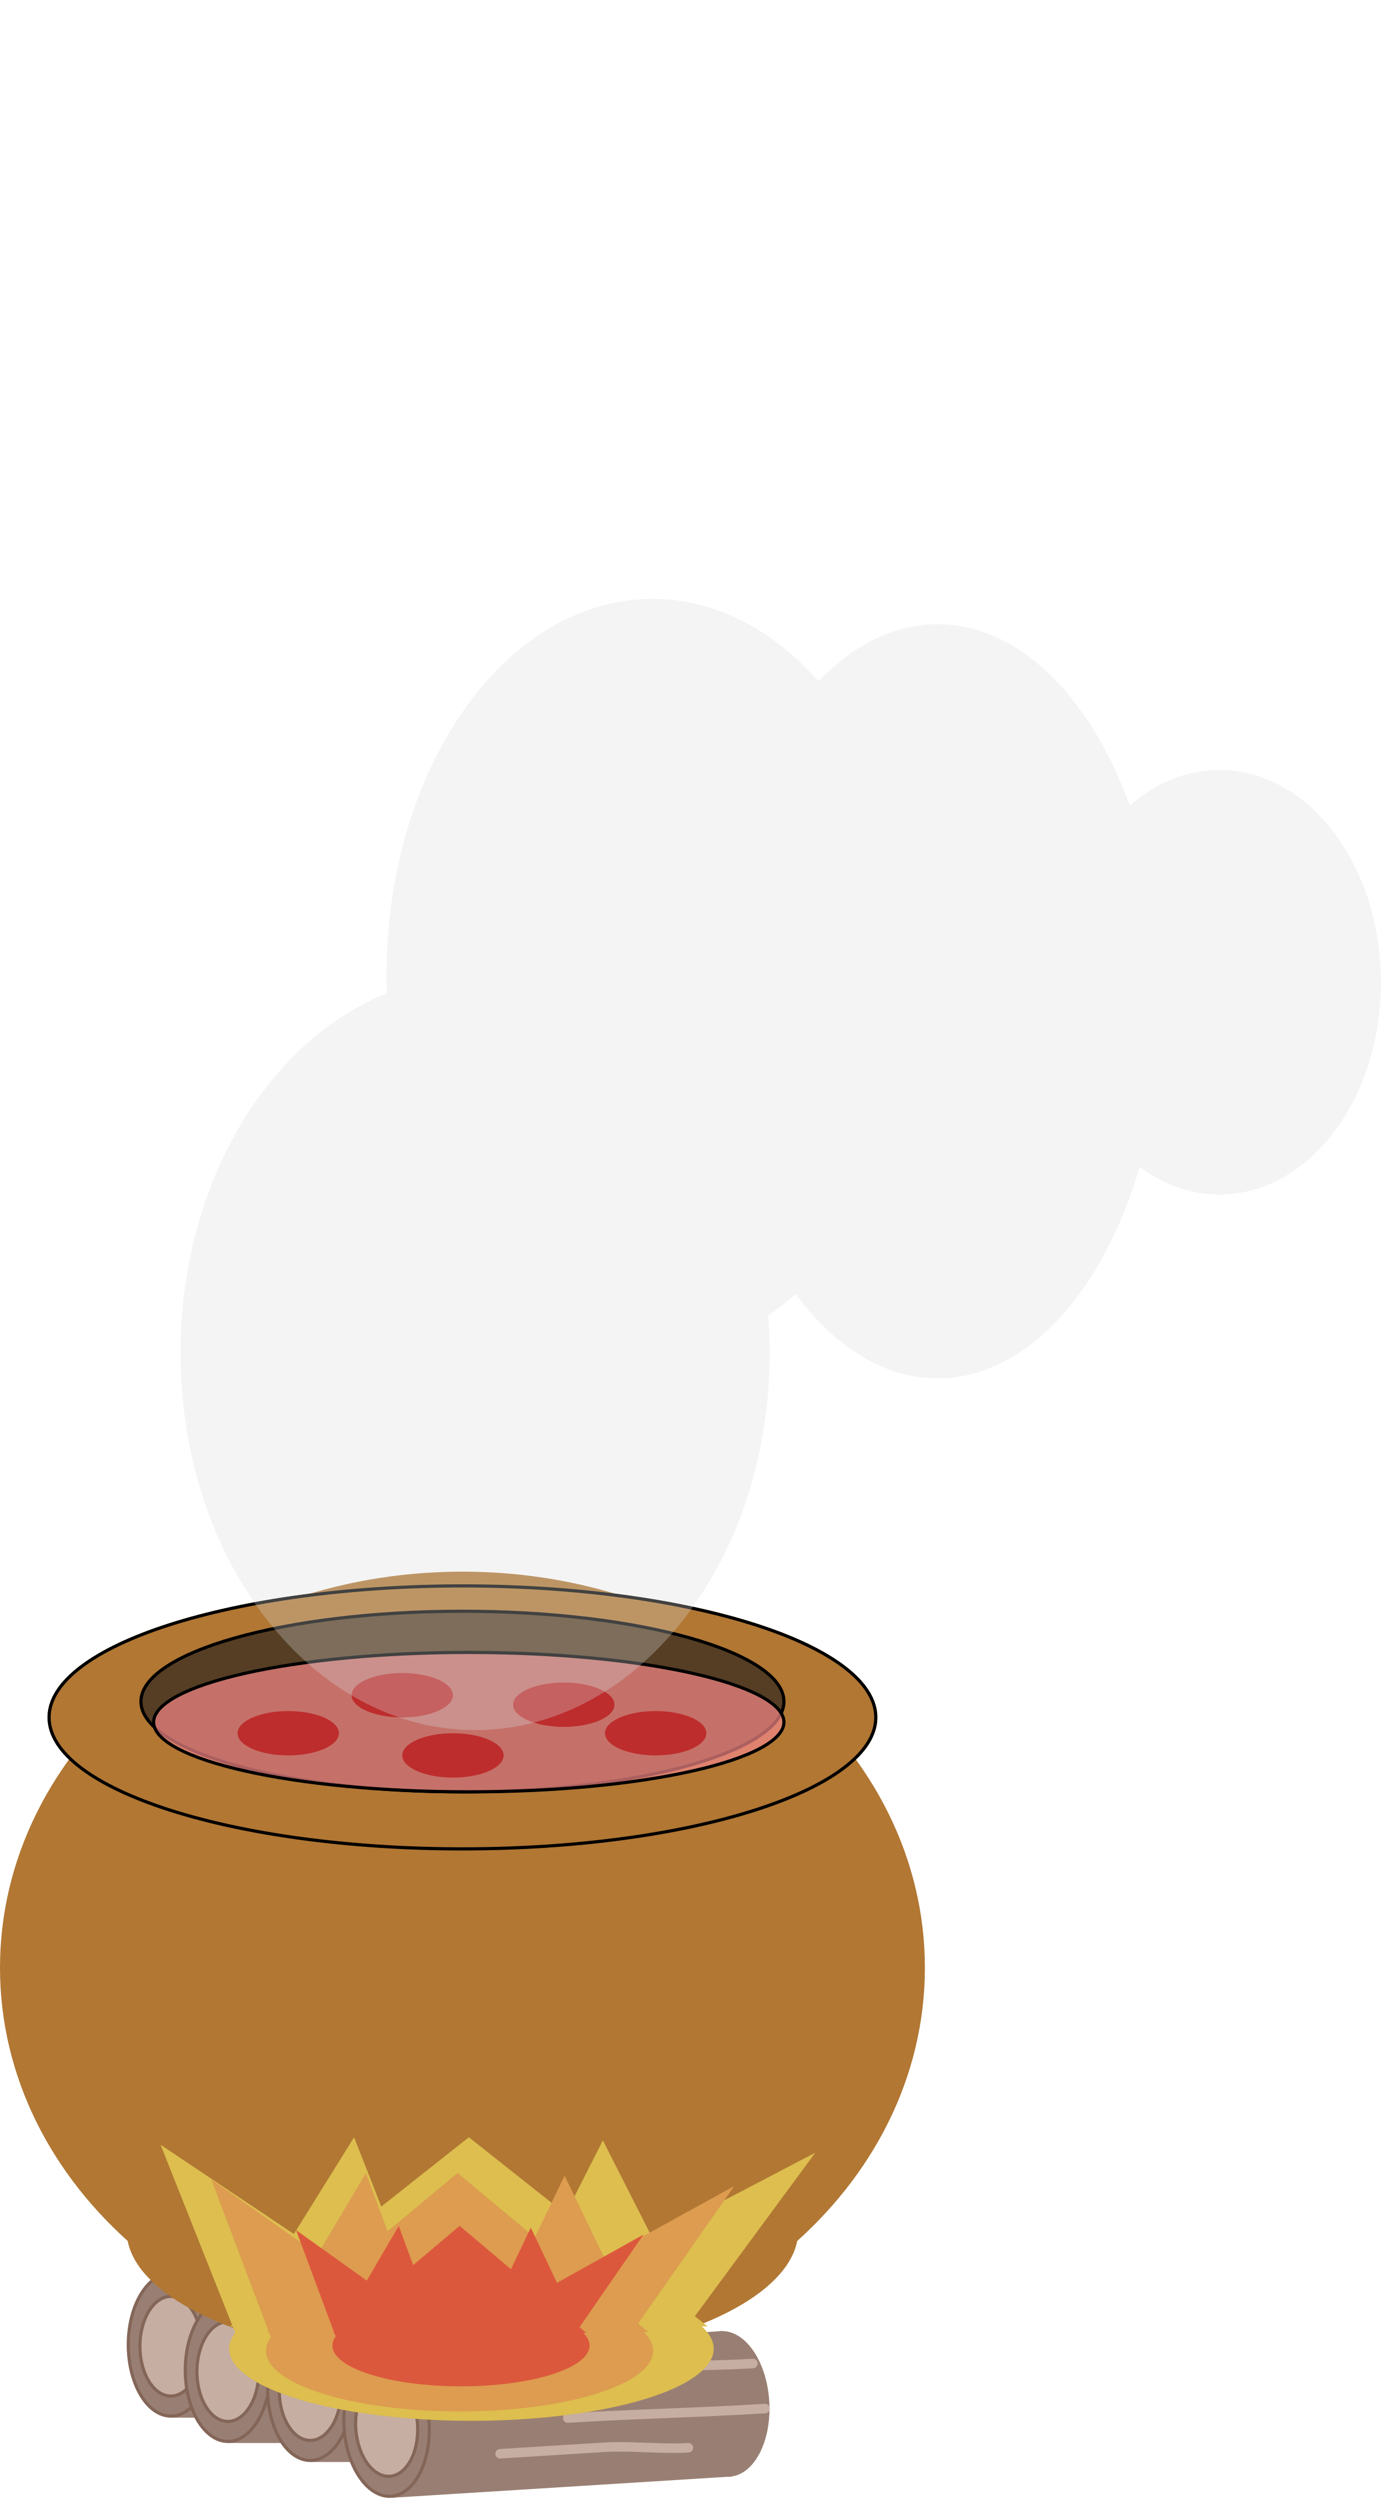 <svg width="436" height="789" viewBox="0 0 436 789" fill="none" xmlns="http://www.w3.org/2000/svg">
<g clip-path="url(#clip0_61_2375)">
<ellipse cx="161.059" cy="740" rx="13.94" ry="23" fill="#997F73"/>
<rect x="53.94" y="717" width="107.853" height="46" fill="#997F73"/>
<path d="M67.38 740C67.38 746.275 65.838 751.932 63.37 756.004C60.896 760.085 57.548 762.5 53.94 762.5C50.333 762.5 46.984 760.085 44.511 756.004C42.043 751.932 40.5 746.275 40.5 740C40.5 733.725 42.043 728.068 44.511 723.996C46.984 719.915 50.333 717.5 53.94 717.5C57.548 717.5 60.896 719.915 63.37 723.996C65.838 728.068 67.38 733.725 67.38 740Z" fill="#997F73" stroke="#846658"/>
<path d="M63.712 740.451C63.712 744.854 62.582 748.817 60.781 751.664C58.977 754.516 56.545 756.186 53.941 756.186C51.336 756.186 48.905 754.516 47.1 751.664C45.299 748.817 44.169 744.854 44.169 740.451C44.169 736.048 45.299 732.085 47.1 729.238C48.905 726.386 51.336 724.716 53.941 724.716C56.545 724.716 58.977 726.386 60.781 729.238C62.582 732.085 63.712 736.048 63.712 740.451Z" fill="#C6AEA3" stroke="#846658"/>
<path d="M111.169 741.353C131.807 741.353 152.753 742.255 173.533 742.255" stroke="#C6AEA3" stroke-width="3" stroke-linecap="round"/>
<path d="M76.685 728.726C85.36 728.726 95.128 728.463 103.668 730.329C110.287 731.775 117.616 732.333 124.375 732.333" stroke="#C6AEA3" stroke-width="3" stroke-linecap="round"/>
<path d="M89.157 751.275C100.027 751.275 110.896 751.275 121.766 751.275C130.531 751.275 140.188 753.078 148.587 753.078" stroke="#C6AEA3" stroke-width="3" stroke-linecap="round"/>
<path d="M136.114 726.922C147.886 726.922 159.082 727.824 170.598 727.824" stroke="#C6AEA3" stroke-width="3" stroke-linecap="round"/>
<ellipse cx="179.059" cy="748" rx="13.94" ry="23" fill="#997F73"/>
<rect x="71.94" y="725" width="107.853" height="46" fill="#997F73"/>
<path d="M85.38 748C85.38 754.275 83.838 759.932 81.37 764.004C78.896 768.085 75.548 770.5 71.94 770.5C68.333 770.5 64.984 768.085 62.511 764.004C60.043 759.932 58.5 754.275 58.5 748C58.5 741.725 60.043 736.068 62.511 731.996C64.984 727.915 68.333 725.5 71.94 725.5C75.548 725.5 78.896 727.915 81.37 731.996C83.838 736.068 85.38 741.725 85.38 748Z" fill="#997F73" stroke="#846658"/>
<path d="M81.712 748.451C81.712 752.854 80.582 756.817 78.781 759.664C76.977 762.516 74.546 764.186 71.941 764.186C69.336 764.186 66.905 762.516 65.1 759.664C63.299 756.817 62.169 752.854 62.169 748.451C62.169 744.048 63.299 740.085 65.1 737.238C66.905 734.386 69.336 732.716 71.941 732.716C74.546 732.716 76.977 734.386 78.781 737.238C80.582 740.085 81.712 744.048 81.712 748.451Z" fill="#C6AEA3" stroke="#846658"/>
<path d="M129.169 749.353C149.807 749.353 170.753 750.255 191.533 750.255" stroke="#C6AEA3" stroke-width="3" stroke-linecap="round"/>
<path d="M94.685 736.726C103.36 736.726 113.128 736.463 121.668 738.329C128.287 739.775 135.616 740.333 142.375 740.333" stroke="#C6AEA3" stroke-width="3" stroke-linecap="round"/>
<path d="M107.157 759.275C118.027 759.275 128.896 759.275 139.766 759.275C148.531 759.275 158.188 761.078 166.587 761.078" stroke="#C6AEA3" stroke-width="3" stroke-linecap="round"/>
<path d="M154.114 734.922C165.886 734.922 177.082 735.824 188.598 735.824" stroke="#C6AEA3" stroke-width="3" stroke-linecap="round"/>
<ellipse cx="205.059" cy="754" rx="13.94" ry="23" fill="#997F73"/>
<rect x="97.94" y="731" width="107.853" height="46" fill="#997F73"/>
<path d="M111.38 754C111.38 760.275 109.838 765.932 107.37 770.004C104.896 774.085 101.548 776.5 97.94 776.5C94.333 776.5 90.984 774.085 88.511 770.004C86.043 765.932 84.5 760.275 84.5 754C84.5 747.725 86.043 742.068 88.511 737.996C90.984 733.915 94.333 731.5 97.94 731.5C101.548 731.5 104.896 733.915 107.37 737.996C109.838 742.068 111.38 747.725 111.38 754Z" fill="#997F73" stroke="#846658"/>
<path d="M107.712 754.451C107.712 758.854 106.582 762.817 104.781 765.664C102.977 768.516 100.546 770.186 97.941 770.186C95.336 770.186 92.905 768.516 91.1 765.664C89.299 762.817 88.169 758.854 88.169 754.451C88.169 750.048 89.299 746.085 91.1 743.238C92.905 740.386 95.336 738.716 97.941 738.716C100.546 738.716 102.977 740.386 104.781 743.238C106.582 746.085 107.712 750.048 107.712 754.451Z" fill="#C6AEA3" stroke="#846658"/>
<path d="M155.169 755.353C175.807 755.353 196.753 756.255 217.533 756.255" stroke="#C6AEA3" stroke-width="3" stroke-linecap="round"/>
<path d="M120.685 742.726C129.36 742.726 139.128 742.463 147.668 744.329C154.287 745.775 161.616 746.333 168.375 746.333" stroke="#C6AEA3" stroke-width="3" stroke-linecap="round"/>
<path d="M133.157 765.275C144.027 765.275 154.896 765.275 165.766 765.275C174.531 765.275 184.188 767.078 192.587 767.078" stroke="#C6AEA3" stroke-width="3" stroke-linecap="round"/>
<path d="M180.114 740.922C191.886 740.922 203.082 741.824 214.598 741.824" stroke="#C6AEA3" stroke-width="3" stroke-linecap="round"/>
<ellipse cx="228.955" cy="758.657" rx="13.94" ry="23" transform="rotate(-3.578 228.955 758.657)" fill="#997F73"/>
<rect x="120.608" y="742.388" width="107.853" height="46" transform="rotate(-3.578 120.608 742.388)" fill="#997F73"/>
<path d="M135.458 764.504C135.849 770.767 134.663 776.509 132.454 780.727C130.24 784.955 127.048 787.574 123.448 787.799C119.848 788.024 116.355 785.823 113.631 781.904C110.914 777.995 109.021 772.445 108.63 766.182C108.238 759.918 109.425 754.176 111.634 749.958C113.848 745.731 117.039 743.112 120.64 742.887C124.24 742.661 127.733 744.863 130.456 748.781C133.173 752.691 135.066 758.241 135.458 764.504Z" fill="#997F73" stroke="#846658"/>
<path d="M131.825 765.183C132.1 769.578 131.219 773.604 129.6 776.557C127.976 779.517 125.654 781.335 123.055 781.498C120.455 781.66 117.924 780.145 115.945 777.411C113.97 774.682 112.595 770.798 112.32 766.403C112.045 762.008 112.926 757.982 114.545 755.029C116.169 752.069 118.491 750.251 121.091 750.088C123.69 749.926 126.221 751.441 128.2 754.175C130.175 756.904 131.55 760.788 131.825 765.183Z" fill="#C6AEA3" stroke="#846658"/>
<path d="M179.245 763.121C199.843 761.833 220.805 761.426 241.544 760.129" stroke="#C6AEA3" stroke-width="3" stroke-linecap="round"/>
<path d="M144.04 752.671C152.699 752.129 162.432 751.257 171.072 752.587C177.767 753.618 185.118 753.717 191.863 753.295" stroke="#C6AEA3" stroke-width="3" stroke-linecap="round"/>
<path d="M157.896 774.397C168.745 773.719 179.593 773.041 190.441 772.362C199.189 771.815 208.94 773.013 217.322 772.489" stroke="#C6AEA3" stroke-width="3" stroke-linecap="round"/>
<path d="M203.242 747.161C214.99 746.427 226.221 746.628 237.714 745.909" stroke="#C6AEA3" stroke-width="3" stroke-linecap="round"/>
<ellipse cx="146" cy="704" rx="106" ry="42" fill="#B17733"/>
<path d="M291.5 621C291.5 689.689 226.433 745.5 146 745.5C65.567 745.5 0.5 689.689 0.5 621C0.5 552.311 65.567 496.5 146 496.5C226.433 496.5 291.5 552.311 291.5 621Z" fill="#B17733" stroke="#B17733"/>
<g filter="url(#filter0_d_61_2375)">
<ellipse cx="146" cy="538" rx="131" ry="42" fill="#B17733"/>
<path d="M276.5 538C276.5 543.572 272.978 548.966 266.403 553.95C259.837 558.927 250.304 563.431 238.478 567.222C214.834 574.803 182.137 579.5 146 579.5C109.863 579.5 77.166 574.803 53.522 567.222C41.696 563.431 32.163 558.927 25.597 553.95C19.022 548.966 15.5 543.572 15.5 538C15.5 532.428 19.022 527.034 25.597 522.05C32.163 517.073 41.696 512.569 53.522 508.778C77.166 501.197 109.863 496.5 146 496.5C182.137 496.5 214.834 501.197 238.478 508.778C250.304 512.569 259.837 517.073 266.403 522.05C272.978 527.034 276.5 532.428 276.5 538Z" stroke="black"/>
</g>
<path d="M247.5 537C247.5 540.749 244.823 544.433 239.705 547.873C234.605 551.301 227.193 554.408 217.988 557.025C199.586 562.257 174.134 565.5 146 565.5C117.866 565.5 92.414 562.257 74.012 557.025C64.807 554.408 57.395 551.301 52.295 547.873C47.177 544.433 44.5 540.749 44.5 537C44.5 533.251 47.177 529.567 52.295 526.127C57.395 522.699 64.807 519.592 74.012 516.975C92.414 511.743 117.866 508.5 146 508.5C174.134 508.5 199.586 511.743 217.988 516.975C227.193 519.592 234.605 522.699 239.705 526.127C244.823 529.567 247.5 533.251 247.5 537Z" fill="#553E24" stroke="black"/>
<path d="M247.5 543.5C247.5 544.892 246.875 546.294 245.598 547.698C244.319 549.105 242.409 550.486 239.907 551.817C234.903 554.478 227.63 556.89 218.601 558.922C200.55 562.984 175.589 565.5 148 565.5C120.411 565.5 95.45 562.984 77.399 558.922C68.37 556.89 61.097 554.478 56.093 551.817C53.591 550.486 51.681 549.105 50.401 547.698C49.125 546.294 48.5 544.892 48.5 543.5C48.5 542.108 49.125 540.706 50.401 539.302C51.681 537.895 53.591 536.514 56.093 535.183C61.097 532.522 68.37 530.11 77.399 528.078C95.45 524.016 120.411 521.5 148 521.5C175.589 521.5 200.55 524.016 218.601 528.078C227.63 530.11 234.903 532.522 239.907 535.183C242.409 536.514 244.319 537.895 245.598 539.302C246.875 540.706 247.5 542.108 247.5 543.5Z" fill="#F28686" fill-opacity="0.71" stroke="black"/>
<ellipse cx="91" cy="547" rx="16" ry="7" fill="#BD2D2D"/>
<ellipse cx="207" cy="547" rx="16" ry="7" fill="#BD2D2D"/>
<ellipse cx="148.833" cy="741.253" rx="76.496" ry="22.747" fill="#DDBE4F"/>
<path d="M148.019 674.494L223.428 734.206H72.61L148.019 674.494Z" fill="#DDBE4F"/>
<path d="M111.785 674.518L135.389 734.508L74.815 733.882L111.785 674.518Z" fill="#DDBE4F"/>
<path d="M50.696 676.867L132.876 731.883L74.512 736.849L50.696 676.867Z" fill="#DDBE4F"/>
<path d="M190.335 675.484L220.64 735.195H160.031L190.335 675.484Z" fill="#DDBE4F"/>
<path d="M257.415 679.36L213.987 738.318L157.55 731.605L257.415 679.36Z" fill="#DDBE4F"/>
<ellipse cx="145.104" cy="741.91" rx="61.111" ry="19.123" fill="#DD9C4F"/>
<path d="M144.454 685.789L204.696 735.987H84.211L144.454 685.789Z" fill="#DD9C4F"/>
<path d="M115.507 685.809L134.364 736.24L85.972 735.713L115.507 685.809Z" fill="#DD9C4F"/>
<path d="M66.704 687.784L132.356 734.034L85.73 738.209L66.704 687.784Z" fill="#DD9C4F"/>
<path d="M178.26 686.621L202.469 736.818H154.05L178.26 686.621Z" fill="#DD9C4F"/>
<path d="M231.847 689.879L197.154 739.443L152.067 733.8L231.847 689.879Z" fill="#DD9C4F"/>
<ellipse cx="145.544" cy="740.247" rx="40.589" ry="12.873" fill="#DC583C"/>
<path d="M145.112 702.467L185.124 736.26H105.1L145.112 702.467Z" fill="#DC583C"/>
<path d="M125.886 702.48L138.411 736.43L106.27 736.076L125.886 702.48Z" fill="#DC583C"/>
<path d="M93.472 703.809L137.076 734.945L106.109 737.755L93.472 703.809Z" fill="#DC583C"/>
<path d="M167.565 703.026L183.645 736.819H151.486L167.565 703.026Z" fill="#DC583C"/>
<path d="M203.156 705.22L180.114 738.587L150.168 734.787L203.156 705.22Z" fill="#DC583C"/>
<ellipse cx="127" cy="535" rx="16" ry="7" fill="#BD2D2D"/>
<ellipse cx="178" cy="538" rx="16" ry="7" fill="#BD2D2D"/>
<ellipse cx="143" cy="554" rx="16" ry="7" fill="#BD2D2D"/>
<path fill-rule="evenodd" clip-rule="evenodd" d="M150 546C201.362 546 243 492.722 243 427C243 423.01 242.847 419.066 242.547 415.177C245.533 413.129 248.422 410.838 251.198 408.322C263.418 425.001 279.012 435 296 435C324.025 435 348.257 407.786 359.803 368.265C367.236 373.824 375.836 377 385 377C413.167 377 436 347.003 436 310C436 272.997 413.167 243 385 243C374.532 243 364.801 247.143 356.705 254.249C344.249 219.925 321.722 197 296 197C282.201 197 269.322 203.598 258.424 215.013C244.055 198.734 225.83 189 206 189C159.608 189 122 242.278 122 308C122 309.828 122.029 311.646 122.087 313.453C84.362 328.622 57 373.722 57 427C57 492.722 98.638 546 150 546Z" fill="#D9D9D9" fill-opacity="0.3"/>
</g>
<defs>
<filter id="filter0_d_61_2375" x="11" y="496" width="270" height="92" filterUnits="userSpaceOnUse" color-interpolation-filters="sRGB">
<feFlood flood-opacity="0" result="BackgroundImageFix"/>
<feColorMatrix in="SourceAlpha" type="matrix" values="0 0 0 0 0 0 0 0 0 0 0 0 0 0 0 0 0 0 127 0" result="hardAlpha"/>
<feOffset dy="4"/>
<feGaussianBlur stdDeviation="2"/>
<feComposite in2="hardAlpha" operator="out"/>
<feColorMatrix type="matrix" values="0 0 0 0 0 0 0 0 0 0 0 0 0 0 0 0 0 0 0.25 0"/>
<feBlend mode="normal" in2="BackgroundImageFix" result="effect1_dropShadow_61_2375"/>
<feBlend mode="normal" in="SourceGraphic" in2="effect1_dropShadow_61_2375" result="shape"/>
</filter>
<clipPath id="clip0_61_2375">
<rect width="436" height="789" fill="white"/>
</clipPath>
</defs>
</svg>
